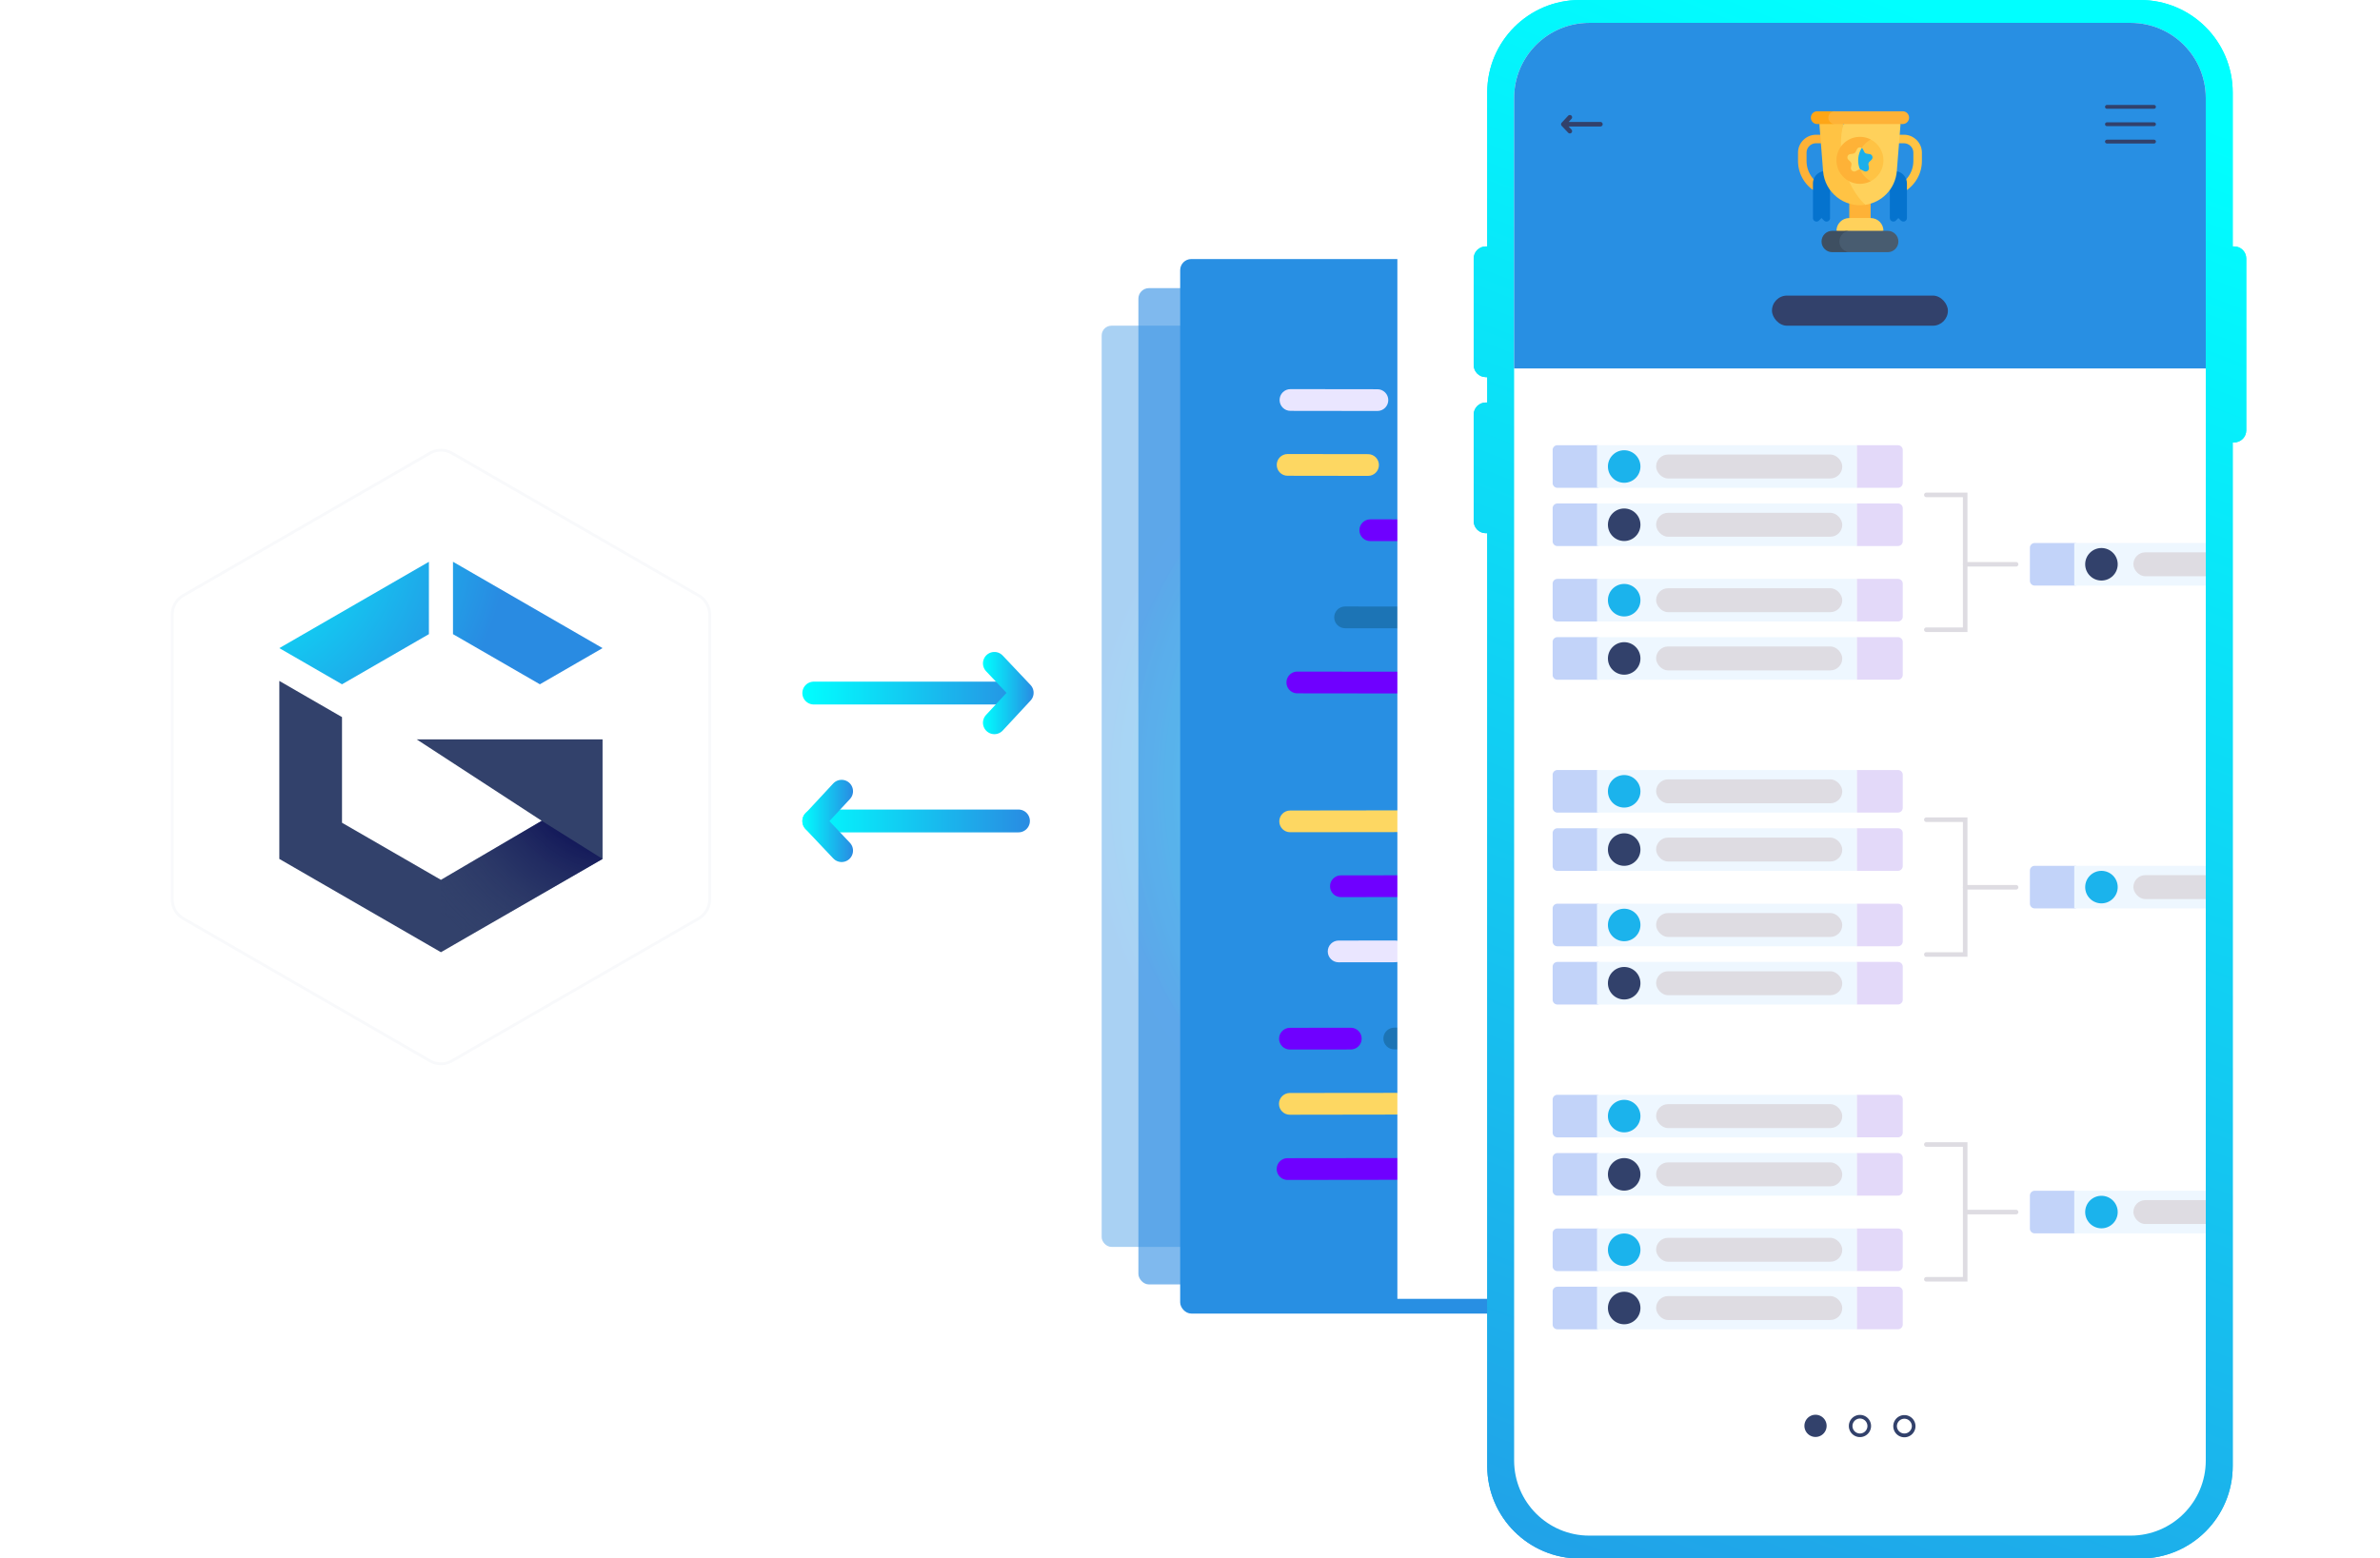 <svg xmlns="http://www.w3.org/2000/svg" xmlns:xlink="http://www.w3.org/1999/xlink" viewBox="0 0 1041.88 682.43"><defs><linearGradient id="linear-gradient-6" x1="619.99" x2="930.94" y1="842.36" y2="40.08" gradientUnits="userSpaceOnUse"><stop offset="0" stop-color="#298be2"/><stop offset="1" stop-color="#0ff"/></linearGradient><linearGradient xlink:href="#linear-gradient" id="linear-gradient-4" x1="351.24" x2="373.42" y1="359.48" y2="359.48"/><linearGradient id="linear-gradient-5" x1="619.99" x2="930.94" y1="842.36" y2="40.08" gradientUnits="userSpaceOnUse"><stop offset="0" stop-color="#298be2"/><stop offset="1" stop-color="#0ff"/></linearGradient><linearGradient id="linear-gradient" x1="351.24" x2="450.85" y1="303.48" y2="303.48" gradientUnits="userSpaceOnUse"><stop offset="0" stop-color="#0ff"/><stop offset="1" stop-color="#298be2"/></linearGradient><linearGradient xlink:href="#linear-gradient" id="linear-gradient-2" x1="351.24" x2="450.85" y1="359.48" y2="359.48"/><linearGradient xlink:href="#linear-gradient" id="linear-gradient-3" x1="430.3" x2="452.48" y1="303.48" y2="303.48"/><radialGradient xlink:href="#radial-gradient" id="radial-gradient-2" cx="698.3" r="209.24" fx="698.3"/><radialGradient xlink:href="#radial-gradient" id="radial-gradient-3" cx="95.95" cy="229.02" r="127.32" fx="95.95" fy="229.02"/><radialGradient xlink:href="#radial-gradient" id="radial-gradient-4" cx="95.95" cy="229.02" r="127.32" fx="95.95" fy="229.02"/><radialGradient id="radial-gradient-5" cx="270.16" cy="332.18" r="103.02" fx="270.16" fy="332.18" gradientUnits="userSpaceOnUse"><stop offset=".22" stop-color="#00004f"/><stop offset="1" stop-color="#32416b" stop-opacity="0"/></radialGradient><radialGradient id="radial-gradient" cx="667.15" cy="344.31" r="193.46" fx="667.15" fy="344.31" gradientUnits="userSpaceOnUse"><stop offset="0" stop-color="#0ff"/><stop offset="1" stop-color="#298be2"/></radialGradient><filter id="drop-shadow-2" filterUnits="userSpaceOnUse"><feOffset dx="-40"/><feGaussianBlur result="blur-2" stdDeviation="20"/><feFlood flood-color="#000" flood-opacity=".15"/><feComposite in2="blur-2" operator="in"/><feComposite in="SourceGraphic"/></filter><filter id="drop-shadow-1" filterUnits="userSpaceOnUse"><feOffset/><feGaussianBlur result="blur" stdDeviation="24.78"/><feFlood flood-color="#1d69ef" flood-opacity=".25"/><feComposite in2="blur" operator="in"/><feComposite in="SourceGraphic"/></filter><clipPath id="clippath"><path fill="none" d="M965.61 42.89v596.65c0 18.15-14.72 32.88-32.88 32.88H695.71c-18.15 0-32.88-14.73-32.88-32.88V42.89c0-18.16 14.73-32.88 32.88-32.88h237.02c18.16 0 32.88 14.72 32.88 32.88z"/></clipPath><style>.cls-5{fill:none;stroke-linecap:round}.cls-9{fill:#eae6ff}.cls-10{fill:#fdd762}.cls-11{fill:#e3d9f9}.cls-15{fill:#ffd15b}.cls-16{fill:#ffc344}.cls-17{fill:#eef7ff}.cls-18{fill:#feb237}.cls-20{fill:#c2d3f9}.cls-21{fill:#32416b}.cls-22{fill:#dedce2}.cls-24{fill:#0573ce}.cls-25{fill:#1c74b5}.cls-26{fill:#1bb3ec}.cls-28{fill:#6f00ff}.cls-29{fill:#288fe3}.cls-5{stroke:#dedce2;stroke-width:2px}</style></defs><g style="isolation:isolate"><g id="Layer_1" data-name="Layer 1"><g opacity=".4"><rect width="369.74" height="403.37" x="482.28" y="142.62" fill="url(#radial-gradient)" rx="4.26" ry="4.26"/><path d="m581.81 200.78 95.6.11c2.29 0 4.15-1.86 4.16-4.16 0-2.29-1.86-4.15-4.16-4.16l-95.58-.13c-2.29 0-4.15 1.86-4.16 4.16 0 2.29 1.85 4.16 4.14 4.17z" class="cls-10"/><path d="m524.46 200.7 33.24.05c2.29 0 4.15-1.86 4.16-4.16 0-2.29-1.86-4.15-4.16-4.16l-33.24-.05c-2.29 0-4.15 1.86-4.16 4.16 0 2.29 1.86 4.15 4.16 4.16z" class="cls-9"/><path d="m623.93 225.67 34.08.05c2.29 0 4.15-1.86 4.16-4.16 0-2.29-1.86-4.15-4.16-4.16l-34.08-.05c-2.29 0-4.15 1.86-4.16 4.16.01 2.29 1.87 4.14 4.16 4.16z" class="cls-28"/><path d="m572.4 225.59 34.08.05c2.29 0 4.15-1.86 4.16-4.16 0-2.29-1.86-4.15-4.16-4.16l-34.08-.05c-2.29 0-4.15 1.86-4.16 4.16 0 2.29 1.86 4.15 4.16 4.16z" class="cls-9"/><path d="m554.98 250.51 63.17.08c2.29 0 4.15-1.86 4.16-4.16 0-2.29-1.86-4.15-4.16-4.16l-63.17-.08c-2.29 0-4.15 1.86-4.16 4.16 0 2.29 1.86 4.15 4.16 4.16z" class="cls-28"/><path d="m637.26 250.62 21.61.03c2.29 0 4.15-1.86 4.16-4.16 0-2.29-1.86-4.15-4.16-4.16l-21.61-.03c-2.29 0-4.15 1.86-4.16 4.16 0 2.29 1.86 4.15 4.16 4.16z" class="cls-9"/><path d="m523.36 225.53 30.75.05c2.29 0 4.15-1.86 4.16-4.16 0-2.29-1.86-4.15-4.16-4.16l-30.75-.05c-2.29 0-4.15 1.86-4.16 4.16 0 2.29 1.86 4.15 4.16 4.16z" class="cls-10"/><path d="m654.22 283.99 23.27.03c2.29 0 4.15-1.86 4.16-4.16 0-2.29-1.86-4.15-4.16-4.16l-23.27-.03c-2.29 0-4.15 1.86-4.16 4.16 0 2.29 1.86 4.15 4.16 4.16z" class="cls-28"/><path d="m545.34 283.85 92.26.11c2.29 0 4.15-1.86 4.16-4.16 0-2.29-1.86-4.15-4.16-4.16l-92.26-.12c-2.29 0-4.15 1.86-4.16 4.16 0 2.3 1.85 4.17 4.15 4.17z" class="cls-25"/><path d="m636.8 308.89 40.73.06c2.29 0 4.15-1.86 4.16-4.16 0-2.29-1.86-4.15-4.16-4.16l-40.73-.05c-2.29 0-4.15 1.86-4.16 4.16 0 2.29 1.87 4.14 4.16 4.14z" class="cls-10"/><path d="m574.49 333.75 20.78.03c2.29 0 4.15-1.86 4.16-4.16 0-2.29-1.86-4.15-4.16-4.16l-20.78-.03c-2.29 0-4.15 1.86-4.16 4.16 0 2.29 1.86 4.15 4.16 4.16z" class="cls-25"/><path d="m616.05 333.81 62.34.08c2.29 0 4.15-1.86 4.16-4.16 0-2.29-1.86-4.15-4.16-4.16l-62.34-.08c-2.29 0-4.15 1.86-4.16 4.16 0 2.29 1.86 4.15 4.16 4.16zm-88.96-25.06 89.76.11c2.29 0 4.15-1.86 4.15-4.16 0-2.29-1.86-4.15-4.16-4.16l-89.76-.11c-2.29 0-4.15 1.86-4.16 4.16 0 2.29 1.86 4.15 4.16 4.16z" class="cls-28"/><path d="m619.95 361.77-95.6.11a4.155 4.155 0 1 1 0-8.31l95.58-.13c2.29 0 4.15 1.86 4.16 4.16 0 2.29-1.85 4.16-4.14 4.17z" class="cls-10"/><path d="m677.3 361.69-33.24.05c-2.29 0-4.15-1.86-4.16-4.16 0-2.29 1.86-4.15 4.15-4.16l33.25-.05c2.29 0 4.15 1.86 4.16 4.16 0 2.29-1.86 4.15-4.16 4.16z" class="cls-9"/><path d="m577.82 386.65-34.08.05c-2.29 0-4.15-1.86-4.16-4.16 0-2.29 1.86-4.15 4.16-4.16l34.08-.05c2.29 0 4.15 1.86 4.16 4.16-.01 2.29-1.87 4.14-4.16 4.16z" class="cls-28"/><path d="m629.35 386.58-34.08.05c-2.29 0-4.15-1.86-4.16-4.16 0-2.29 1.86-4.15 4.16-4.16l34.08-.05c2.29 0 4.15 1.86 4.16 4.16 0 2.29-1.86 4.15-4.16 4.16z" class="cls-9"/><path d="m646.77 411.5-63.17.09c-2.29 0-4.15-1.86-4.16-4.16 0-2.29 1.86-4.15 4.16-4.16l63.17-.08c2.29 0 4.15 1.86 4.16 4.16 0 2.29-1.86 4.15-4.16 4.15z" class="cls-28"/><path d="m564.49 411.6-21.61.03c-2.29 0-4.15-1.86-4.16-4.16 0-2.29 1.86-4.15 4.16-4.16l21.61-.03c2.29 0 4.15 1.86 4.16 4.16 0 2.29-1.86 4.15-4.16 4.16z" class="cls-9"/><path d="m678.39 386.52-30.75.05c-2.29 0-4.15-1.86-4.16-4.16 0-2.29 1.86-4.15 4.16-4.16l30.75-.05c2.29 0 4.15 1.86 4.16 4.16 0 2.29-1.86 4.15-4.16 4.16z" class="cls-10"/><path d="m547.53 444.97-23.27.03c-2.29 0-4.15-1.86-4.16-4.16 0-2.29 1.86-4.15 4.16-4.16l23.27-.03c2.29 0 4.15 1.86 4.16 4.16 0 2.29-1.86 4.15-4.16 4.16z" class="cls-28"/><path d="m656.41 444.83-92.26.11c-2.29 0-4.15-1.86-4.16-4.16 0-2.29 1.86-4.15 4.16-4.16l92.26-.12c2.29 0 4.15 1.86 4.16 4.16 0 2.3-1.85 4.17-4.15 4.17z" class="cls-25"/><path d="m564.95 469.88-40.73.06c-2.29 0-4.15-1.86-4.16-4.16 0-2.29 1.86-4.15 4.16-4.16l40.73-.05c2.29 0 4.15 1.86 4.16 4.16 0 2.29-1.87 4.14-4.16 4.14z" class="cls-10"/><path d="m627.26 494.73-20.78.03c-2.3 0-4.16-1.86-4.16-4.16 0-2.29 1.86-4.15 4.16-4.16l20.78-.03c2.29 0 4.15 1.86 4.16 4.16 0 2.3-1.86 4.16-4.15 4.16z" class="cls-25"/><path d="m585.7 494.8-62.33.08c-2.29 0-4.15-1.86-4.16-4.16 0-2.29 1.86-4.15 4.16-4.16l62.33-.08c2.29 0 4.15 1.86 4.16 4.16 0 2.29-1.86 4.15-4.16 4.16zm88.96-25.06-89.76.11c-2.29 0-4.15-1.86-4.16-4.16 0-2.29 1.86-4.15 4.16-4.16l89.76-.11c2.29 0 4.15 1.86 4.15 4.16 0 2.29-1.86 4.15-4.15 4.16z" class="cls-28"/></g><g opacity=".6"><rect width="399.89" height="436.26" x="498.35" y="126.17" fill="url(#radial-gradient-2)" rx="4.61" ry="4.61"/><path d="m605.99 189.07 103.39.12a4.49 4.49 0 1 0 0-8.98L606 180.07a4.49 4.49 0 0 0-4.49 4.49c0 2.48 2 4.5 4.48 4.51z" class="cls-10"/><path d="m543.97 188.99 35.96.05a4.49 4.49 0 1 0 0-8.98l-35.96-.05a4.49 4.49 0 1 0 0 8.98z" class="cls-9"/><path d="m651.55 215.99 36.86.05a4.49 4.49 0 1 0 0-8.98l-36.86-.05a4.49 4.49 0 0 0-4.49 4.49 4.509 4.509 0 0 0 4.49 4.49z" class="cls-28"/><path d="m595.82 215.91 36.86.05a4.49 4.49 0 1 0 0-8.98l-36.86-.05a4.49 4.49 0 1 0 0 8.98z" class="cls-9"/><path d="m576.98 242.86 68.32.08a4.49 4.49 0 1 0 0-8.98l-68.32-.08a4.49 4.49 0 1 0 0 8.98z" class="cls-28"/><path d="m665.97 242.98 23.37.03a4.49 4.49 0 1 0 0-8.98l-23.37-.03a4.49 4.49 0 1 0 0 8.98z" class="cls-9"/><path d="m542.78 215.84 33.26.05a4.49 4.49 0 1 0 0-8.98l-33.26-.05a4.49 4.49 0 1 0 0 8.98z" class="cls-10"/><path d="m684.32 279.07 25.17.03a4.49 4.49 0 1 0 0-8.98l-25.17-.03a4.49 4.49 0 1 0 0 8.98z" class="cls-28"/><path d="m566.56 278.92 99.78.12a4.49 4.49 0 1 0 0-8.98l-99.78-.13a4.49 4.49 0 0 0-4.49 4.49c0 2.49 2.01 4.51 4.49 4.51z" class="cls-25"/><path d="m665.47 306 44.05.07a4.49 4.49 0 1 0 0-8.98l-44.05-.05a4.49 4.49 0 0 0-4.49 4.49c0 2.48 2.02 4.48 4.49 4.48z" class="cls-10"/><path d="m598.08 332.89 22.47.03a4.49 4.49 0 1 0 0-8.98l-22.47-.03a4.49 4.49 0 1 0 0 8.98z" class="cls-25"/><path d="m643.03 332.95 67.42.08a4.49 4.49 0 1 0 0-8.98l-67.42-.08a4.49 4.49 0 0 0-4.49 4.49c0 2.48 2.02 4.49 4.49 4.49zm-96.22-27.1 97.08.12c2.48 0 4.49-2.02 4.49-4.5a4.49 4.49 0 0 0-4.49-4.49l-97.08-.12a4.49 4.49 0 1 0 0 8.98z" class="cls-28"/><path d="m647.24 363.19-103.39.12c-2.48 0-4.5-2.02-4.49-4.5a4.49 4.49 0 0 1 4.49-4.49l103.38-.14a4.49 4.49 0 0 1 4.49 4.49c0 2.48-2 4.5-4.48 4.51z" class="cls-10"/><path d="m709.27 363.11-35.96.05a4.49 4.49 0 1 1 0-8.98l35.96-.05a4.49 4.49 0 1 1 0 8.98z" class="cls-9"/><path d="m601.68 390.11-36.86.05a4.49 4.49 0 1 1 0-8.98l36.86-.05a4.49 4.49 0 0 1 4.49 4.49 4.509 4.509 0 0 1-4.49 4.49z" class="cls-28"/><path d="m657.41 390.02-36.86.05a4.49 4.49 0 1 1 0-8.98l36.86-.05a4.49 4.49 0 1 1 0 8.98z" class="cls-9"/><path d="m676.26 416.98-68.32.09a4.49 4.49 0 1 1 0-8.98l68.32-.08a4.49 4.49 0 0 1 4.49 4.49c0 2.48-2.02 4.48-4.49 4.49z" class="cls-28"/><path d="m587.26 417.09-23.37.03a4.49 4.49 0 1 1 0-8.98l23.37-.03a4.49 4.49 0 1 1 0 8.98z" class="cls-9"/><path d="m710.45 389.96-33.26.05a4.49 4.49 0 1 1 0-8.98l33.26-.05a4.49 4.49 0 1 1 0 8.98z" class="cls-10"/><path d="m568.92 453.18-25.17.03a4.49 4.49 0 1 1 0-8.98l25.17-.03a4.49 4.49 0 1 1 0 8.98z" class="cls-28"/><path d="m686.68 453.03-99.78.12a4.49 4.49 0 1 1 0-8.98l99.78-.13a4.49 4.49 0 0 1 4.49 4.49c0 2.49-2.01 4.51-4.49 4.51z" class="cls-25"/><path d="m587.76 480.12-44.05.07a4.49 4.49 0 1 1 0-8.98l44.05-.05a4.49 4.49 0 0 1 4.49 4.49c0 2.48-2.02 4.48-4.49 4.48z" class="cls-10"/><path d="m655.15 507-22.47.03c-2.48 0-4.5-2.02-4.49-4.5a4.49 4.49 0 0 1 4.49-4.49l22.47-.03a4.49 4.49 0 0 1 4.49 4.49c0 2.48-2.01 4.5-4.49 4.5z" class="cls-25"/><path d="m610.2 507.07-67.42.08a4.49 4.49 0 1 1 0-8.98l67.42-.08a4.49 4.49 0 0 1 4.49 4.49c0 2.48-2.02 4.49-4.49 4.49zm96.22-27.1-97.08.12a4.49 4.49 0 1 1 0-8.98l97.08-.12a4.49 4.49 0 1 1 0 8.98z" class="cls-28"/></g><rect width="423.27" height="461.76" x="516.64" y="113.43" class="cls-29" rx="4.88" ry="4.88"/><path d="m630.57 180 109.44.13c2.63 0 4.76-2.13 4.76-4.76s-2.13-4.76-4.76-4.76l-109.42-.15c-2.63 0-4.76 2.13-4.76 4.76s2.11 4.76 4.74 4.77z" class="cls-10"/><path d="m564.92 179.91 38.06.05c2.63 0 4.76-2.13 4.76-4.76s-2.13-4.76-4.76-4.76l-38.06-.05c-2.63 0-4.76 2.13-4.76 4.76s2.13 4.76 4.76 4.76z" class="cls-9"/><path d="m678.79 208.49 39.01.05c2.63 0 4.76-2.13 4.76-4.76s-2.13-4.76-4.76-4.76l-39.01-.05c-2.63 0-4.76 2.13-4.76 4.76.01 2.62 2.14 4.74 4.76 4.76z" class="cls-28"/><path d="m619.8 208.4 39.01.05c2.63 0 4.76-2.13 4.76-4.76s-2.13-4.76-4.76-4.76l-39.01-.05c-2.63 0-4.76 2.13-4.76 4.76s2.13 4.76 4.76 4.76z" class="cls-9"/><path d="m599.86 236.93 72.31.09c2.63 0 4.76-2.13 4.76-4.76s-2.13-4.76-4.76-4.76l-72.31-.09c-2.63 0-4.76 2.13-4.76 4.76s2.13 4.76 4.76 4.76z" class="cls-28"/><path d="m694.05 237.06 24.74.03c2.63 0 4.76-2.13 4.76-4.76s-2.13-4.76-4.76-4.76l-24.74-.03c-2.63 0-4.76 2.13-4.76 4.76s2.13 4.76 4.76 4.76z" class="cls-9"/><path d="m563.67 208.33 35.21.05c2.63 0 4.76-2.13 4.76-4.76s-2.13-4.76-4.76-4.76l-35.21-.05c-2.63 0-4.76 2.13-4.76 4.76s2.13 4.76 4.76 4.76z" class="cls-10"/><path d="m713.47 275.25 26.64.03c2.63 0 4.76-2.13 4.76-4.76s-2.13-4.76-4.76-4.76l-26.64-.03c-2.63 0-4.76 2.13-4.76 4.76s2.13 4.76 4.76 4.76z" class="cls-28"/><path d="m588.83 275.1 105.61.12c2.63 0 4.76-2.13 4.76-4.76s-2.13-4.76-4.76-4.76l-105.61-.14c-2.63 0-4.76 2.13-4.76 4.76s2.12 4.77 4.75 4.77z" class="cls-25"/><path d="m693.52 303.76 46.62.07c2.63 0 4.76-2.13 4.76-4.76s-2.13-4.76-4.76-4.76l-46.62-.05c-2.63 0-4.76 2.13-4.76 4.76 0 2.62 2.14 4.74 4.76 4.74z" class="cls-10"/><path d="m622.2 332.22 23.79.03c2.63 0 4.76-2.13 4.76-4.76s-2.13-4.76-4.76-4.76l-23.79-.03c-2.63 0-4.76 2.13-4.76 4.76s2.13 4.76 4.76 4.76z" class="cls-25"/><path d="m669.77 332.29 71.36.09c2.63 0 4.76-2.13 4.76-4.76s-2.13-4.76-4.76-4.76l-71.36-.09c-2.63 0-4.76 2.13-4.76 4.76 0 2.62 2.13 4.75 4.76 4.76zM567.93 303.6l102.76.12a4.75 4.75 0 0 0 4.75-4.76c0-2.63-2.13-4.76-4.76-4.76l-102.75-.12c-2.63 0-4.76 2.13-4.76 4.76s2.13 4.76 4.76 4.76z" class="cls-28"/><path d="m674.23 364.29-109.44.13c-2.63 0-4.76-2.13-4.76-4.76 0-2.62 2.13-4.75 4.76-4.75l109.42-.15c2.63 0 4.76 2.13 4.76 4.76s-2.11 4.76-4.74 4.77z" class="cls-10"/><path d="m739.88 364.21-38.06.05c-2.63 0-4.76-2.13-4.76-4.76s2.13-4.75 4.75-4.76l38.06-.05c2.63 0 4.76 2.13 4.76 4.76s-2.13 4.76-4.76 4.76z" class="cls-9"/><path d="m626.01 392.78-39.01.05c-2.63 0-4.76-2.13-4.76-4.76s2.13-4.76 4.76-4.76l39.01-.05c2.63 0 4.76 2.13 4.76 4.76-.01 2.62-2.14 4.74-4.76 4.76z" class="cls-28"/><path d="m685 392.7-39.01.05c-2.63 0-4.76-2.13-4.76-4.76s2.13-4.76 4.76-4.76l39.01-.05c2.63 0 4.76 2.13 4.76 4.76s-2.13 4.76-4.76 4.76z" class="cls-9"/><path d="m704.94 421.22-72.31.1c-2.63 0-4.76-2.13-4.76-4.76s2.13-4.76 4.76-4.76l72.31-.09c2.63 0 4.76 2.13 4.76 4.76 0 2.62-2.13 4.75-4.76 4.75z" class="cls-28"/><path d="m610.75 421.35-24.74.03c-2.63 0-4.76-2.13-4.76-4.76s2.13-4.76 4.76-4.76l24.74-.03c2.63 0 4.76 2.13 4.76 4.76s-2.13 4.76-4.76 4.76z" class="cls-9"/><path d="m741.13 392.63-35.21.05c-2.63 0-4.76-2.13-4.76-4.76s2.13-4.76 4.76-4.76l35.21-.05c2.63 0 4.76 2.13 4.76 4.76s-2.13 4.76-4.76 4.76z" class="cls-10"/><path d="m591.33 459.55-26.64.03c-2.63 0-4.76-2.13-4.76-4.76s2.13-4.76 4.76-4.76l26.64-.03c2.63 0 4.76 2.13 4.76 4.76s-2.13 4.76-4.76 4.76z" class="cls-28"/><path d="m715.97 459.39-105.61.12c-2.63 0-4.76-2.13-4.76-4.76s2.13-4.76 4.76-4.76l105.61-.14c2.63 0 4.76 2.13 4.76 4.76s-2.12 4.77-4.75 4.77z" class="cls-25"/><path d="m611.27 488.05-46.62.07c-2.63 0-4.76-2.13-4.76-4.76s2.13-4.76 4.76-4.76l46.62-.05c2.63 0 4.76 2.13 4.76 4.76 0 2.62-2.14 4.74-4.76 4.74z" class="cls-10"/><path d="m682.6 516.51-23.79.03c-2.63 0-4.76-2.13-4.76-4.76s2.13-4.76 4.76-4.76l23.79-.03c2.63 0 4.76 2.13 4.76 4.76s-2.12 4.76-4.75 4.77z" class="cls-25"/><path d="m635.02 516.58-71.36.09c-2.63 0-4.76-2.13-4.76-4.76s2.13-4.76 4.76-4.76l71.36-.09c2.63 0 4.76 2.13 4.76 4.76 0 2.62-2.13 4.75-4.76 4.76zm101.85-28.68-102.76.12c-2.63 0-4.76-2.13-4.76-4.76s2.13-4.76 4.76-4.76l102.76-.12c2.62 0 4.75 2.13 4.75 4.76a4.77 4.77 0 0 1-4.75 4.76z" class="cls-28"/><g fill="none" stroke-linecap="round" stroke-linejoin="round" stroke-width="10"><path stroke="url(#linear-gradient)" d="M356.24 303.48h89.61"/><path stroke="url(#linear-gradient-2)" d="M445.85 359.48h-89.61"/><path stroke="url(#linear-gradient-3)" d="m435.3 316.48 12.18-13.12-12.18-12.88"/><path stroke="url(#linear-gradient-4)" d="m368.42 346.47-12.18 13.12 12.18 12.88"/></g><path fill="#fff" stroke="#f8f9fb" stroke-linecap="square" stroke-width="1.24" d="M75.39 269.18v124.59c0 3.48 1.86 6.7 4.87 8.44l107.9 62.29a9.758 9.758 0 0 0 9.75 0l107.9-62.29a9.734 9.734 0 0 0 4.87-8.44V269.18c0-3.48-1.86-6.7-4.87-8.44l-107.9-62.29a9.758 9.758 0 0 0-9.75 0l-107.9 62.29a9.734 9.734 0 0 0-4.87 8.44z" filter="url(#drop-shadow-1)"/><path d="m237.15 359.42-44.12 25.85-43.31-25v-46.26l-27.44-15.84v77.94l70.75 40.85 70.75-40.85v-52.36h-81.39l54.76 35.67z" class="cls-21"/><path fill="url(#radial-gradient-3)" d="m187.76 246-65.48 37.8 27.44 15.84 38.04-21.96V246z"/><path fill="url(#radial-gradient-4)" d="M198.3 245.99v31.69l38.04 21.96 27.44-15.84-65.48-37.81z"/><path fill="url(#radial-gradient-5)" d="m237.15 359.42 26.63 16.69-70.75 40.85v-31.69l44.12-25.85z"/><path fill="#fff" d="M651.72 110.43h100.54v458.31H651.72z" filter="url(#drop-shadow-2)"/><path fill="url(#linear-gradient-5)" d="M978.04 107.91h-.64V40.48C977.4 18.12 959.28 0 936.92 0H691.54c-22.36 0-40.48 18.12-40.48 40.48v67.43h-.64c-2.92 0-5.29 2.37-5.29 5.29v46.64c0 2.92 2.37 5.29 5.29 5.29h.64v11.12h-.64c-2.92 0-5.29 2.37-5.29 5.29v46.64c0 2.92 2.37 5.29 5.29 5.29h.64v408.49c0 22.36 18.12 40.48 40.48 40.48h245.38c22.36 0 40.48-18.12 40.48-40.48V193.73h.64c2.92 0 5.29-2.37 5.29-5.29v-75.25c0-2.92-2.37-5.29-5.29-5.29z"/><path fill="url(#linear-gradient-6)" d="M978.04 107.91h-.64V40.48C977.4 18.12 959.28 0 936.92 0H691.54c-22.36 0-40.48 18.12-40.48 40.48v67.43h-.64c-2.92 0-5.29 2.37-5.29 5.29v46.64c0 2.92 2.37 5.29 5.29 5.29h.64v11.12h-.64c-2.92 0-5.29 2.37-5.29 5.29v46.64c0 2.92 2.37 5.29 5.29 5.29h.64v408.49c0 22.36 18.12 40.48 40.48 40.48h245.38c22.36 0 40.48-18.12 40.48-40.48V193.73h.64c2.92 0 5.29-2.37 5.29-5.29v-75.25c0-2.92-2.37-5.29-5.29-5.29z" style="mix-blend-mode:lighten"/><path fill="#fff" d="M965.61 42.89v596.65c0 18.15-14.72 32.88-32.88 32.88H695.71c-18.15 0-32.88-14.73-32.88-32.88V42.89c0-18.16 14.73-32.88 32.88-32.88h237.02c18.16 0 32.88 14.72 32.88 32.88z"/><path d="M794.77 619.5c-2.68 0-4.86 2.18-4.86 4.86s2.18 4.86 4.86 4.86 4.86-2.18 4.86-4.86-2.18-4.86-4.86-4.86zm19.45 9.78c-2.68 0-4.86-2.18-4.86-4.86s2.18-4.86 4.86-4.86 4.86 2.18 4.86 4.86-2.18 4.86-4.86 4.86zm0-8.12c-1.8 0-3.27 1.47-3.27 3.27s1.47 3.27 3.27 3.27 3.27-1.47 3.27-3.27-1.47-3.27-3.27-3.27zm19.45 8.2c-2.68 0-4.86-2.18-4.86-4.86s2.18-4.86 4.86-4.86 4.86 2.18 4.86 4.86-2.18 4.86-4.86 4.86zm0-8.12c-1.8 0-3.27 1.47-3.27 3.27a3.271 3.271 0 0 0 6.54 0c0-1.8-1.47-3.27-3.27-3.27z" class="cls-21"/><path d="M965.61 42.89v118.45H662.83V42.89c0-18.16 14.73-32.88 32.88-32.88h237.02c18.16 0 32.88 14.72 32.88 32.88z" class="cls-29"/><path d="M818.9 89.17v6.3c-3.23 2.68-6.34 2.58-9.35 0v-6.3c2.78-1.74 6.06-1.74 9.35 0z" class="cls-18"/><path d="M818.9 95.47c3.1 0 5.61 2.51 5.61 5.61-7.12 2.68-14 2.97-20.57 0 0-3.1 2.51-5.61 5.61-5.61h9.35z" class="cls-15"/><path d="M796.83 59c3.11.16 3.45 3.32.3 3.74H795c-2.29 0-4.15 1.86-4.15 4.15v3.58c0 3.09 1.18 5.91 3.12 8.03l.31.51a3.3 3.3 0 0 1-.63 4.18c-3.96-2.84-6.54-7.48-6.54-12.72v-3.58c0-4.35 3.53-7.88 7.88-7.88h1.83z" class="cls-18"/><path d="M801.13 83.19v12.29c0 1.38-1.66 2.06-2.64 1.09l-1.1-1.1-1.1 1.1c-.97.97-2.64.28-2.64-1.09V80.33a5.43 5.43 0 0 1 4.44-5.34c3.04.35 3.32 3.18 3.04 8.2z" class="cls-24"/><path d="M841.34 66.89v3.58c0 5.23-2.58 9.88-6.54 12.72a3.105 3.105 0 0 1-.75-3.91l.43-.78c1.94-2.12 3.12-4.94 3.12-8.03v-3.58c0-2.29-1.86-4.15-4.15-4.15h-2.13c-2.31-.33-2.09-3.4.3-3.74h1.83c4.35 0 7.89 3.53 7.89 7.88z" class="cls-16"/><path d="M827.31 83.19c.17-4.69 0-7.86 3.04-8.2 2.54.47 4.44 2.7 4.44 5.34v15.15c0 1.38-1.66 2.06-2.64 1.09l-1.1-1.1-1.1 1.1c-.97.97-2.64.28-2.64-1.09V83.19z" class="cls-24"/><path d="M830.36 74.94c.78-9.84.19-2.39 1.63-20.62-8.25-2.82-16.59-2.66-25 0-5.96 12.19-1.97 27.05 9.52 35.37 7.24-1.03 13.19-6.9 13.85-14.75z" class="cls-15"/><path d="M806.99 54.33c-3.98-2.28-7.49-2.29-10.53 0 .04.5 1.62 20.55 1.63 20.66.75 9.25 9.15 16.02 18.42 14.71-8.77-8.63-12.76-23.5-9.52-35.37z" class="cls-16"/><path d="M824.51 70.22c0-3.96-2.24-7.4-5.53-9.12-10.77 1.64-10.87 15.82 0 18.23 3.28-1.72 5.53-5.15 5.53-9.12z" class="cls-16"/><path d="M813.45 70.22c0-3.96 2.24-7.4 5.53-9.12a10.28 10.28 0 0 0-4.76-1.17c-5.68 0-10.28 4.61-10.28 10.28s4.61 10.28 10.28 10.28c1.72 0 3.33-.42 4.76-1.17-3.28-1.72-5.53-5.15-5.53-9.12z" class="cls-18"/><path fill="#1cafeb" d="M816.04 74.94c1.07.56 2.32-.35 2.12-1.54l-.22-1.26c-.08-.47.08-.96.42-1.29l.92-.89c.87-.85.39-2.32-.81-2.49l-1.27-.18c-.47-.07-.89-.37-1.1-.8l-.57-1.15c-.12-.25-.3-.44-.51-.58-2.63 2.84-3.11 6.35-.78 9.42.23 0 .45.06.66.17l1.13.59z"/><path d="M815.02 64.76c-.69-.45-1.7-.26-2.11.58l-.57 1.15c-.21.43-.62.73-1.1.8l-1.27.18c-1.2.17-1.68 1.65-.81 2.49l.92.89c.34.34.5.82.42 1.29l-.22 1.26c-.2 1.19 1.05 2.1 2.12 1.54l1.13-.59c.22-.12.46-.17.7-.17-1.26-3.02-1.03-6.54.78-9.42z" class="cls-10"/><path fill="#485c70" d="M831.05 105.75c0-2.58-2.09-4.67-4.67-4.67h-16.5c-5.64 0-6.24 2.09-6.24 4.67s.61 4.67 6.24 4.67h16.5c2.58 0 4.67-2.09 4.67-4.67z"/><path fill="#3e4f61" d="M805.21 105.75c0-2.58 2.09-4.67 4.67-4.67h-7.81c-2.58 0-4.67 2.09-4.67 4.67s2.09 4.67 4.67 4.67h7.81c-2.58 0-4.67-2.09-4.67-4.67z"/><path d="M835.73 51.52c0-1.55-1.26-2.8-2.8-2.8H803.2c-3.55 0-3.76 1.25-3.76 2.8s.52 2.8 3.76 2.8h29.73c1.55 0 2.8-1.25 2.8-2.8z" class="cls-18"/><path fill="#fea617" d="M800.39 51.52c0-1.55 1.25-2.8 2.8-2.8h-7.67c-1.55 0-2.8 1.25-2.8 2.8s1.26 2.8 2.8 2.8h7.67c-1.55 0-2.8-1.26-2.8-2.8z"/><path d="M942.95 47.63h-20.61c-.47 0-.84-.38-.84-.84s.38-.84.84-.84h20.61c.47 0 .84.38.84.84s-.38.84-.84.84zm0 7.61h-20.61c-.47 0-.84-.38-.84-.84s.38-.84.84-.84h20.61c.47 0 .84.38.84.84s-.38.84-.84.84zm0 7.6h-20.61c-.47 0-.84-.38-.84-.84s.38-.84.84-.84h20.61c.47 0 .84.38.84.84s-.38.84-.84.84z" class="cls-21"/><rect width="77.01" height="13.19" x="775.71" y="129.43" class="cls-21" rx="6.59" ry="6.59"/><g clip-path="url(#clippath)"><path d="M681.78 194.95h18.05v18.65h-18.05a2.09 2.09 0 0 1-2.09-2.09v-14.46c0-1.16.94-2.09 2.09-2.09z" class="cls-20"/><path d="M812.82 194.95h18.05c1.16 0 2.09.94 2.09 2.09v14.46c0 1.16-.94 2.09-2.09 2.09h-18.05v-18.65z" class="cls-11"/><path d="M699.11 194.95h113.71v18.65H699.11z" class="cls-17"/><circle cx="711.01" cy="204.28" r="7.12" class="cls-26"/><rect width="81.49" height="10.47" x="724.99" y="199.04" class="cls-22" rx="5.23" ry="5.23"/><path d="M681.78 220.46h18.05v18.65h-18.05a2.09 2.09 0 0 1-2.09-2.09v-14.46c0-1.16.94-2.09 2.09-2.09z" class="cls-20"/><path d="M812.82 220.46h18.05c1.16 0 2.09.94 2.09 2.09v14.46c0 1.16-.94 2.09-2.09 2.09h-18.05v-18.65z" class="cls-11"/><path d="M699.11 220.46h113.71v18.65H699.11z" class="cls-17"/><circle cx="711.01" cy="229.78" r="7.12" class="cls-21"/><rect width="81.49" height="10.47" x="724.99" y="224.55" class="cls-22" rx="5.23" ry="5.23"/><path d="M681.78 253.48h18.05v18.65h-18.05a2.09 2.09 0 0 1-2.09-2.09v-14.46c0-1.16.94-2.09 2.09-2.09z" class="cls-20"/><path d="M812.82 253.48h18.05c1.16 0 2.09.94 2.09 2.09v14.46c0 1.16-.94 2.09-2.09 2.09h-18.05v-18.65z" class="cls-11"/><path d="M699.11 253.48h113.71v18.65H699.11z" class="cls-17"/><circle cx="711.01" cy="262.81" r="7.12" class="cls-26"/><rect width="81.49" height="10.47" x="724.99" y="257.58" class="cls-22" rx="5.23" ry="5.23"/><path d="M681.78 278.99h18.05v18.65h-18.05a2.09 2.09 0 0 1-2.09-2.09v-14.46c0-1.16.94-2.09 2.09-2.09z" class="cls-20"/><path d="M812.82 278.99h18.05c1.16 0 2.09.94 2.09 2.09v14.46c0 1.16-.94 2.09-2.09 2.09h-18.05v-18.65z" class="cls-11"/><path d="M699.11 278.99h113.71v18.65H699.11z" class="cls-17"/><circle cx="711.01" cy="288.32" r="7.12" class="cls-21"/><rect width="81.49" height="10.47" x="724.99" y="283.08" class="cls-22" rx="5.23" ry="5.23"/><path d="M843.28 216.71h17.01v59.03h-17.01" class="cls-5"/><path d="M681.78 337.17h18.05v18.65h-18.05a2.09 2.09 0 0 1-2.09-2.09v-14.46c0-1.16.94-2.09 2.09-2.09z" class="cls-20"/><path d="M812.82 337.17h18.05c1.16 0 2.09.94 2.09 2.09v14.46c0 1.16-.94 2.09-2.09 2.09h-18.05v-18.65z" class="cls-11"/><path d="M699.11 337.17h113.71v18.65H699.11z" class="cls-17"/><circle cx="711.01" cy="346.5" r="7.12" class="cls-26"/><rect width="81.49" height="10.47" x="724.99" y="341.27" class="cls-22" rx="5.23" ry="5.23"/><path d="M681.78 362.68h18.05v18.65h-18.05a2.09 2.09 0 0 1-2.09-2.09v-14.46c0-1.16.94-2.09 2.09-2.09z" class="cls-20"/><path d="M812.82 362.68h18.05c1.16 0 2.09.94 2.09 2.09v14.46c0 1.16-.94 2.09-2.09 2.09h-18.05v-18.65z" class="cls-11"/><path d="M699.11 362.68h113.71v18.65H699.11z" class="cls-17"/><circle cx="711.01" cy="372.01" r="7.12" class="cls-21"/><rect width="81.49" height="10.47" x="724.99" y="366.77" class="cls-22" rx="5.23" ry="5.23"/><path d="M681.78 395.71h18.05v18.65h-18.05a2.09 2.09 0 0 1-2.09-2.09v-14.46c0-1.16.94-2.09 2.09-2.09z" class="cls-20"/><path d="M812.82 395.71h18.05c1.16 0 2.09.94 2.09 2.09v14.46c0 1.16-.94 2.09-2.09 2.09h-18.05V395.7z" class="cls-11"/><path d="M699.11 395.71h113.71v18.65H699.11z" class="cls-17"/><circle cx="711.01" cy="405.03" r="7.12" class="cls-26"/><rect width="81.49" height="10.47" x="724.99" y="399.8" class="cls-22" rx="5.23" ry="5.23"/><path d="M681.78 421.21h18.05v18.65h-18.05a2.09 2.09 0 0 1-2.09-2.09v-14.46c0-1.16.94-2.09 2.09-2.09z" class="cls-20"/><path d="M812.82 421.21h18.05c1.16 0 2.09.94 2.09 2.09v14.46c0 1.16-.94 2.09-2.09 2.09h-18.05V421.2z" class="cls-11"/><path d="M699.11 421.21h113.71v18.65H699.11z" class="cls-17"/><circle cx="711.01" cy="430.54" r="7.12" class="cls-21"/><rect width="81.49" height="10.47" x="724.99" y="425.31" class="cls-22" rx="5.23" ry="5.23"/><path d="M843.28 358.93h17.01v59.03h-17.01" class="cls-5"/><path d="M890.71 379.12h18.05v18.65h-18.05a2.09 2.09 0 0 1-2.09-2.09v-14.46c0-1.16.94-2.09 2.09-2.09z" class="cls-20"/><path d="M1021.74 379.12h18.05c1.16 0 2.09.94 2.09 2.09v14.46c0 1.16-.94 2.09-2.09 2.09h-18.05v-18.65z" class="cls-11"/><path d="M908.04 379.12h113.71v18.65H908.04z" class="cls-17"/><circle cx="919.94" cy="388.45" r="7.12" class="cls-26"/><rect width="81.49" height="10.47" x="933.92" y="383.21" class="cls-22" rx="5.23" ry="5.23"/><path d="M890.71 521.41h18.05v18.65h-18.05a2.09 2.09 0 0 1-2.09-2.09v-14.46c0-1.16.94-2.09 2.09-2.09z" class="cls-20"/><path d="M1021.74 521.41h18.05c1.16 0 2.09.94 2.09 2.09v14.46c0 1.16-.94 2.09-2.09 2.09h-18.05V521.4z" class="cls-11"/><path d="M908.04 521.41h113.71v18.65H908.04z" class="cls-17"/><circle cx="919.94" cy="530.74" r="7.12" class="cls-26"/><rect width="81.49" height="10.47" x="933.92" y="525.51" class="cls-22" rx="5.23" ry="5.23"/><path d="M890.71 237.76h18.05v18.65h-18.05a2.09 2.09 0 0 1-2.09-2.09v-14.46c0-1.16.94-2.09 2.09-2.09z" class="cls-20"/><path d="M1021.74 237.76h18.05c1.16 0 2.09.94 2.09 2.09v14.46c0 1.16-.94 2.09-2.09 2.09h-18.05v-18.65z" class="cls-11"/><path d="M908.04 237.76h113.71v18.65H908.04z" class="cls-17"/><circle cx="919.94" cy="247.09" r="7.12" class="cls-21"/><rect width="81.49" height="10.47" x="933.92" y="241.86" class="cls-22" rx="5.23" ry="5.23"/><path d="M681.78 479.39h18.05v18.65h-18.05a2.09 2.09 0 0 1-2.09-2.09v-14.46c0-1.16.94-2.09 2.09-2.09z" class="cls-20"/><path d="M812.82 479.39h18.05c1.16 0 2.09.94 2.09 2.09v14.46c0 1.16-.94 2.09-2.09 2.09h-18.05v-18.65z" class="cls-11"/><path d="M699.11 479.39h113.71v18.65H699.11z" class="cls-17"/><circle cx="711.01" cy="488.72" r="7.12" class="cls-26"/><rect width="81.49" height="10.47" x="724.99" y="483.49" class="cls-22" rx="5.23" ry="5.23"/><path d="M681.78 504.9h18.05v18.65h-18.05a2.09 2.09 0 0 1-2.09-2.09V507c0-1.16.94-2.09 2.09-2.09z" class="cls-20"/><path d="M812.82 504.9h18.05c1.16 0 2.09.94 2.09 2.09v14.46c0 1.16-.94 2.09-2.09 2.09h-18.05v-18.65z" class="cls-11"/><path d="M699.11 504.9h113.71v18.65H699.11z" class="cls-17"/><circle cx="711.01" cy="514.23" r="7.12" class="cls-21"/><rect width="81.49" height="10.47" x="724.99" y="508.99" class="cls-22" rx="5.23" ry="5.23"/><path d="M681.78 537.93h18.05v18.65h-18.05a2.09 2.09 0 0 1-2.09-2.09v-14.46c0-1.16.94-2.09 2.09-2.09z" class="cls-20"/><path d="M812.82 537.93h18.05c1.16 0 2.09.94 2.09 2.09v14.46c0 1.16-.94 2.09-2.09 2.09h-18.05v-18.65z" class="cls-11"/><path d="M699.11 537.93h113.71v18.65H699.11z" class="cls-17"/><circle cx="711.01" cy="547.25" r="7.12" class="cls-26"/><rect width="81.49" height="10.47" x="724.99" y="542.02" class="cls-22" rx="5.23" ry="5.23"/><path d="M681.78 563.43h18.05v18.65h-18.05a2.09 2.09 0 0 1-2.09-2.09v-14.46c0-1.16.94-2.09 2.09-2.09z" class="cls-20"/><path d="M812.82 563.43h18.05c1.16 0 2.09.94 2.09 2.09v14.46c0 1.16-.94 2.09-2.09 2.09h-18.05v-18.65z" class="cls-11"/><path d="M699.11 563.43h113.71v18.65H699.11z" class="cls-17"/><circle cx="711.01" cy="572.76" r="7.12" class="cls-21"/><rect width="81.49" height="10.47" x="724.99" y="567.53" class="cls-22" rx="5.23" ry="5.23"/><path d="M843.28 501.15h17.01v59.03h-17.01m17.01-313.09h22.28m-22.28 141.43h22.28m-22.28 142.22h22.28" class="cls-5"/></g><path fill="none" stroke="#32416b" stroke-linecap="round" stroke-linejoin="round" stroke-width="2" d="M700.6 54.39h-16.22m2.84-3.04-2.85 3.07 2.85 3.01"/></g></g></svg>